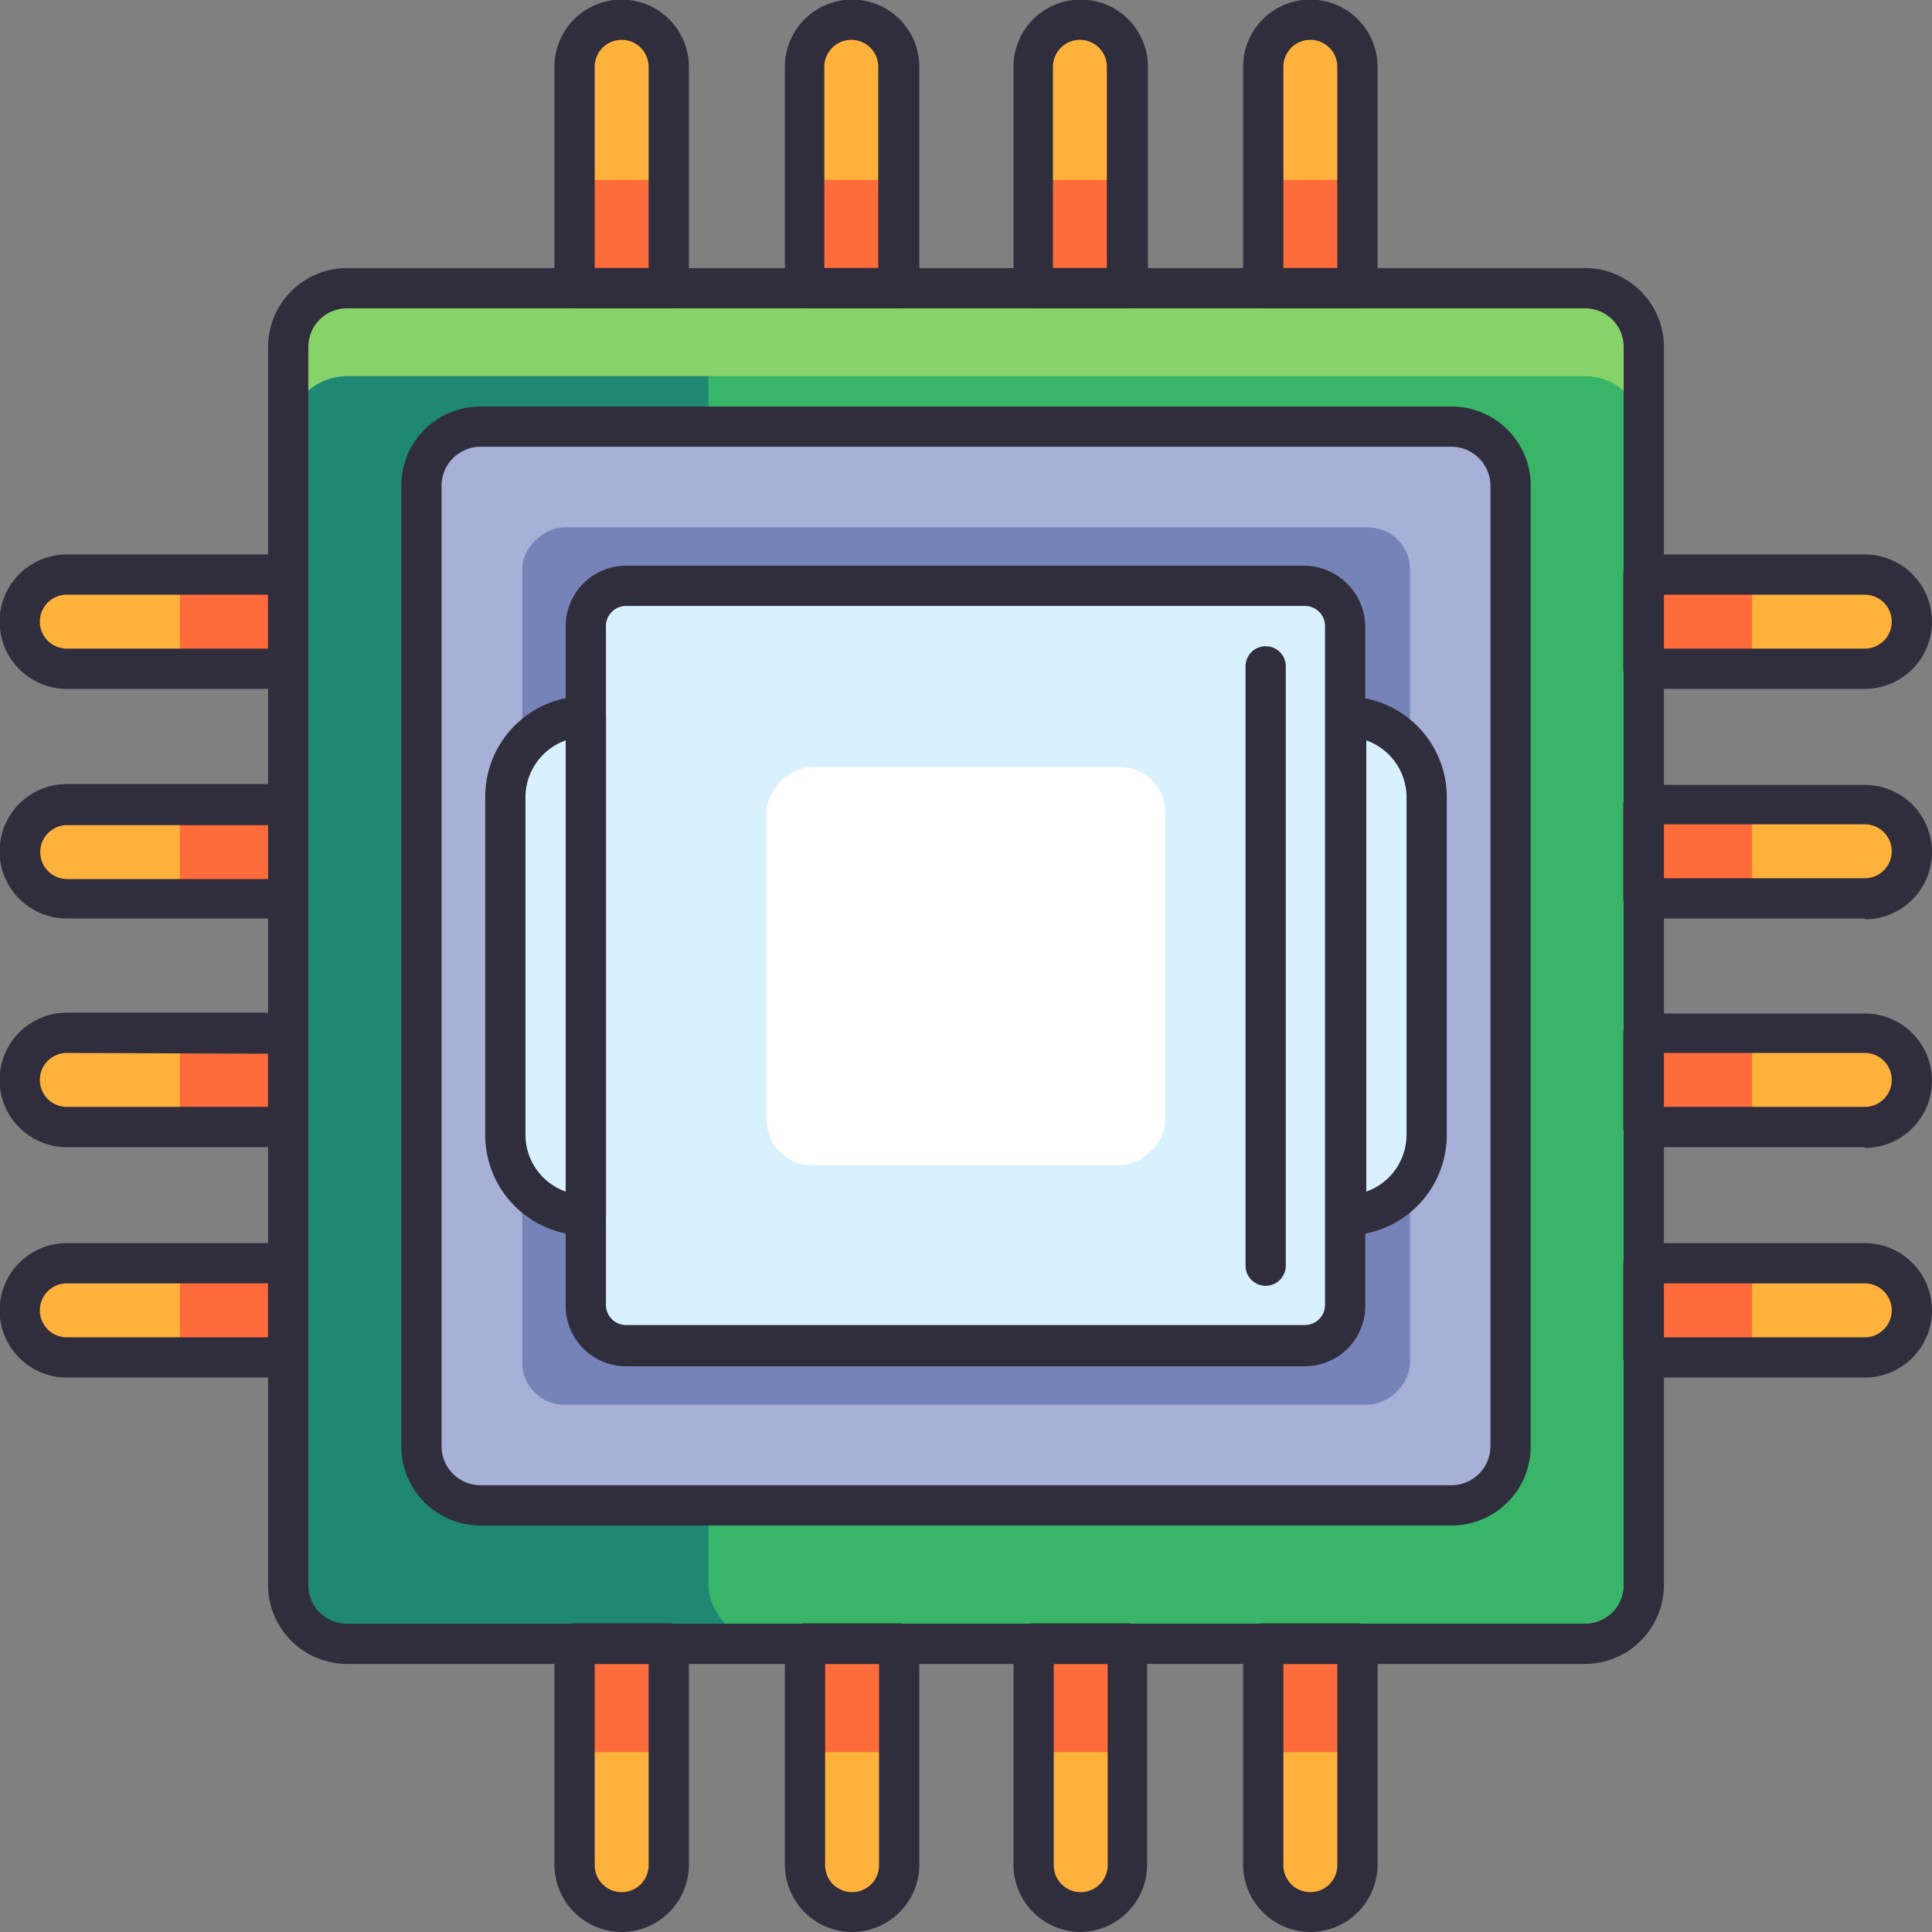 <svg xmlns="http://www.w3.org/2000/svg" viewBox="0 0 96 96" id="processor">
  <rect x="0" y="0" width="96" height="96" fill="#808080" stroke="none"/>
  <path fill="#ffb23b" d="M14.32 28.55v4.68h-11a2.34 2.34 0 010-4.68zM14.32 40v4.68h-11a2.34 2.34 0 010-4.68zM14.32 51.36V56h-11a2.34 2.34 0 010-4.68zM14.32 62.77v4.68h-11a2.34 2.34 0 010-4.68zM33.23 3.34v11H28.55v-11a2.34 2.34 0 114.68 0zM44.64 3.34v11H40v-11a2.34 2.34 0 014.68 0zM56 3.34v11H51.36v-11a2.34 2.34 0 114.68 0zM67.45 3.34v11H62.77v-11a2.34 2.34 0 014.68 0zM33.23 81.68v11a2.34 2.34 0 11-4.68 0v-11zM44.64 81.68v11a2.34 2.34 0 01-4.68 0v-11zM56 81.68v11a2.34 2.34 0 11-4.68 0v-11zM67.45 81.68v11a2.34 2.34 0 01-4.68 0v-11z"></path>
  <rect width="4.68" height="5.38" x="28.55" y="81.68" fill="#ff6c3b"></rect>
  <rect width="4.68" height="5.38" x="39.96" y="81.68" fill="#ff6c3b"></rect>
  <rect width="4.68" height="5.38" x="51.36" y="81.68" fill="#ff6c3b"></rect>
  <rect width="4.68" height="5.38" x="62.77" y="81.68" fill="#ff6c3b"></rect>
  <rect width="4.68" height="5.38" x="28.55" y="8.94" fill="#ff6c3b"></rect>
  <rect width="4.68" height="5.38" x="39.96" y="8.94" fill="#ff6c3b"></rect>
  <rect width="4.68" height="5.38" x="51.36" y="8.94" fill="#ff6c3b"></rect>
  <rect width="4.68" height="5.38" x="62.77" y="8.94" fill="#ff6c3b"></rect>
  <path fill="#ffb23b" d="M95 30.89a2.34 2.34 0 01-2.34 2.34h-11V28.55h11A2.34 2.34 0 0195 30.89zM95 42.3a2.34 2.34 0 01-2.34 2.34h-11V40h11A2.34 2.34 0 0195 42.3zM95 53.7A2.34 2.34 0 0192.66 56h-11V51.36h11A2.34 2.34 0 0195 53.7zM95 65.11a2.34 2.34 0 01-2.34 2.34h-11V62.77h11A2.34 2.34 0 0195 65.11z"></path>
  <rect width="5.38" height="4.68" x="81.68" y="62.77" fill="#ff6c3b"></rect>
  <rect width="5.38" height="4.68" x="81.68" y="51.36" fill="#ff6c3b"></rect>
  <rect width="5.38" height="4.68" x="81.68" y="39.96" fill="#ff6c3b"></rect>
  <rect width="5.38" height="4.68" x="81.68" y="28.55" fill="#ff6c3b"></rect>
  <rect width="5.38" height="4.68" x="8.94" y="62.77" fill="#ff6c3b"></rect>
  <rect width="5.38" height="4.68" x="8.94" y="51.36" fill="#ff6c3b"></rect>
  <rect width="5.38" height="4.68" x="8.94" y="39.96" fill="#ff6c3b"></rect>
  <rect width="5.38" height="4.68" x="8.94" y="28.55" fill="#ff6c3b"></rect>
  <rect width="67.36" height="67.36" x="14.32" y="14.32" fill="#1f8873" rx="2.92"></rect>
  <rect width="46.48" height="67.36" x="35.2" y="14.32" fill="#38b569" rx="2.92"></rect>
  <path fill="#88d369" d="M81.68,17.24v4.38a2.93,2.93,0,0,0-2.92-2.93H17.24a2.93,2.93,0,0,0-2.92,2.93V17.24a2.92,2.92,0,0,1,2.92-2.92H78.76A2.92,2.92,0,0,1,81.68,17.24Z"></path>
  <rect width="54.11" height="53.6" x="20.94" y="21.2" fill="#a7b0d7" rx="2.92"></rect>
  <rect width="43.6" height="44.11" x="26.2" y="25.94" fill="#7583b9" rx="2.09" transform="rotate(90 48 48)"></rect>
  <rect width="37.79" height="37.79" x="29.11" y="29.11" fill="#d9f1ff" rx="2.05"></rect>
  <rect width="19.79" height="19.79" x="38.11" y="38.11" fill="#fff" rx="2.24" transform="rotate(90 48 48)"></rect>
  <path fill="#d9f1ff" d="M66.89 60.39a4 4 0 004-4V39.59a4 4 0 00-4-4zM29.11 60.39a4 4 0 01-4-4V39.59a4 4 0 014-4z"></path>
  <path fill="#302d3d" d="M33.23 15.32H28.55a1 1 0 01-1-1v-11a3.34 3.34 0 116.68 0v11A1 1 0 0133.23 15.32zm-3.68-2h2.68v-10a1.34 1.34 0 10-2.68 0zM44.64 15.32H40a1 1 0 01-1-1v-11a3.34 3.34 0 016.68 0v11A1 1 0 0144.64 15.32zm-3.68-2h2.68v-10a1.34 1.34 0 00-2.68 0zM56 15.32H51.36a1 1 0 01-1-1v-11a3.34 3.34 0 116.68 0v11A1 1 0 0156 15.32zm-3.68-2H55v-10a1.34 1.34 0 10-2.68 0zM67.45 15.32H62.77a1 1 0 01-1-1v-11a3.34 3.34 0 016.68 0v11A1 1 0 0167.45 15.32zm-3.68-2h2.68v-10a1.34 1.34 0 00-2.68 0zM30.89 96a3.35 3.35 0 01-3.34-3.34v-11a1 1 0 011-1h4.68a1 1 0 011 1v11A3.35 3.35 0 0130.89 96zM29.55 82.68v10a1.34 1.34 0 002.68 0v-10zM42.3 96A3.35 3.35 0 0139 92.66v-11a1 1 0 011-1h4.68a1 1 0 011 1v11A3.35 3.35 0 0142.3 96zM41 82.68v10a1.34 1.34 0 002.68 0v-10zM53.7 96a3.35 3.35 0 01-3.34-3.34v-11a1 1 0 011-1H56a1 1 0 011 1v11A3.35 3.35 0 0153.7 96zM52.36 82.68v10a1.34 1.34 0 002.68 0v-10zM65.11 96a3.35 3.35 0 01-3.34-3.34v-11a1 1 0 011-1h4.68a1 1 0 011 1v11A3.35 3.35 0 0165.11 96zM63.77 82.68v10a1.34 1.34 0 002.68 0v-10zM92.66 34.23h-11a1 1 0 01-1-1V28.55a1 1 0 011-1h11a3.34 3.34 0 110 6.68zm-10-2h10a1.34 1.34 0 100-2.68h-10zM92.66 45.64h-11a1 1 0 01-1-1V40a1 1 0 011-1h11a3.34 3.34 0 110 6.68zm-10-2h10a1.34 1.34 0 100-2.68h-10zM92.66 57h-11a1 1 0 01-1-1V51.36a1 1 0 011-1h11a3.34 3.34 0 110 6.68zm-10-2h10a1.34 1.34 0 000-2.68h-10zM92.66 68.45h-11a1 1 0 01-1-1V62.77a1 1 0 011-1h11a3.34 3.34 0 110 6.68zm-10-2h10a1.34 1.34 0 100-2.68h-10zM14.32 34.23h-11a3.34 3.34 0 010-6.68h11a1 1 0 011 1v4.68A1 1 0 0114.32 34.23zm-11-4.68a1.34 1.34 0 000 2.68h10V29.55zM14.32 45.64h-11a3.34 3.34 0 010-6.68h11a1 1 0 011 1v4.68A1 1 0 0114.32 45.64zM3.34 41a1.34 1.34 0 000 2.68h10V41zM14.32 57h-11a3.34 3.34 0 010-6.68h11a1 1 0 011 1V56A1 1 0 0114.32 57zm-11-4.68a1.34 1.34 0 000 2.68h10V52.36zM14.32 68.45h-11a3.34 3.34 0 010-6.68h11a1 1 0 011 1v4.68A1 1 0 0114.32 68.45zm-11-4.68a1.34 1.34 0 000 2.68h10V63.77z"></path>
  <path fill="#302d3d" d="M78.76,82.68H17.24a3.93,3.93,0,0,1-3.92-3.92V17.24a3.93,3.93,0,0,1,3.92-3.92H78.76a3.93,3.93,0,0,1,3.92,3.92V78.76A3.93,3.93,0,0,1,78.76,82.68ZM17.24,15.32a1.92,1.92,0,0,0-1.92,1.92V78.76a1.92,1.92,0,0,0,1.92,1.92H78.76a1.92,1.92,0,0,0,1.92-1.92V17.24a1.92,1.92,0,0,0-1.92-1.92Z"></path>
  <path fill="#302d3d" d="M72.13,75.8H23.87a3.93,3.93,0,0,1-3.93-3.93V24.13a3.93,3.93,0,0,1,3.93-3.93H72.13a3.93,3.93,0,0,1,3.93,3.93V71.87A3.93,3.93,0,0,1,72.13,75.8ZM23.87,22.2a1.94,1.94,0,0,0-1.93,1.93V71.87a1.94,1.94,0,0,0,1.93,1.93H72.13a1.94,1.94,0,0,0,1.93-1.93V24.13a1.94,1.94,0,0,0-1.93-1.93Z"></path>
  <path fill="#302d3d" d="M64.84,67.89H31.16a3,3,0,0,1-3.05-3V31.16a3,3,0,0,1,3.05-3.05H64.84a3.06,3.06,0,0,1,3,3.05V64.84A3,3,0,0,1,64.84,67.89ZM31.16,30.11a1,1,0,0,0-1.05,1.05V64.84a1,1,0,0,0,1.05,1H64.84a1,1,0,0,0,1-1V31.16a1,1,0,0,0-1-1.05Z"></path>
  <path fill="#302d3d" d="M66.89 61.39a1 1 0 01-1-1V35.61a1 1 0 011-1 5 5 0 015 5V56.41A5 5 0 0166.89 61.39zm1-24.6V59.21a3 3 0 002-2.8V39.59A3 3 0 0067.89 36.79zM29.11 61.39a5 5 0 01-5-5V39.59a5 5 0 015-5 1 1 0 011 1V60.39A1 1 0 0129.11 61.39zm-1-24.6a3 3 0 00-2 2.8V56.41a3 3 0 002 2.8zM62.89 63.89a1 1 0 01-1-1V33.11a1 1 0 012 0V62.89A1 1 0 0162.89 63.89z"></path>
</svg>
